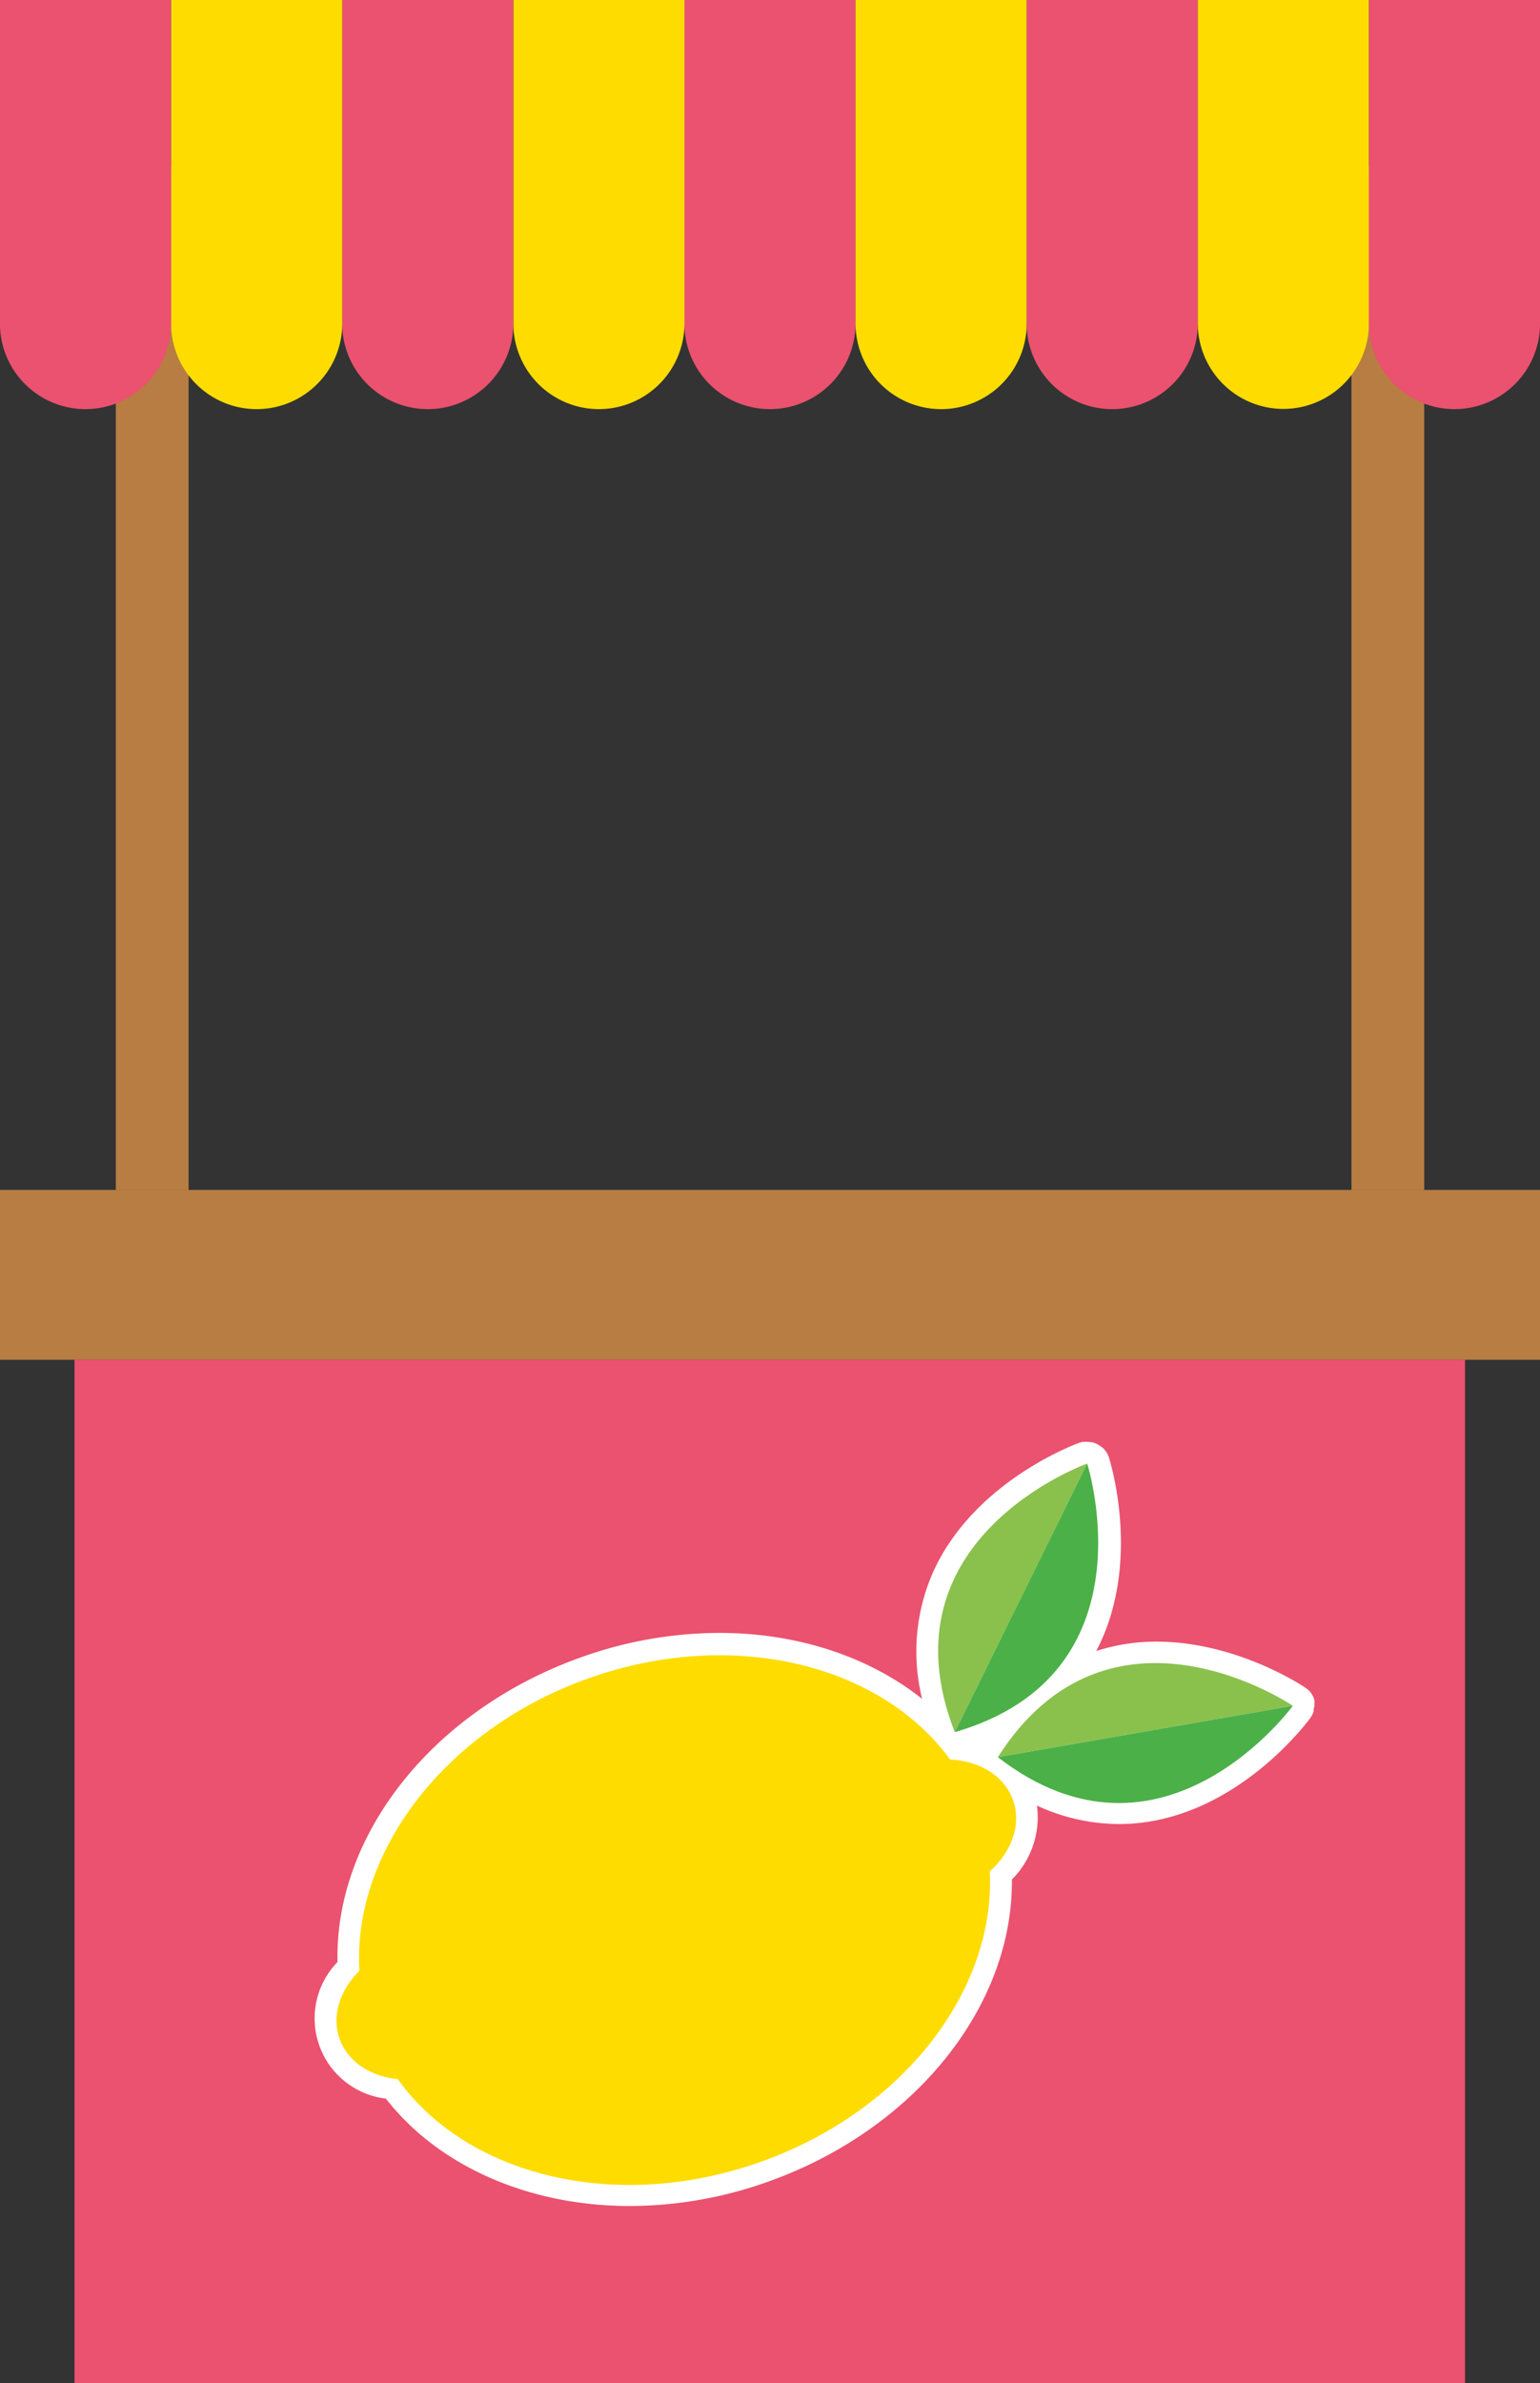 <svg id="Layer_1" data-name="Layer 1" xmlns="http://www.w3.org/2000/svg" viewBox="0 0 213.77 330.69"><rect x="0" y="0" width="213.77" height="330.69" fill="#333333" stroke="none"/><defs><style>.cls-1{fill:#b77d42;}.cls-2{fill:#ea526f;}.cls-3{fill:#fedc00;}.cls-4{fill:#fff;}.cls-5{fill:#8ac14d;}.cls-6{fill:#4bb048;}</style></defs><title>lemonade_stand</title><rect class="cls-1" y="165.11" width="213.77" height="23.57"/><rect class="cls-2" x="252.22" y="198.6" width="142.01" height="193.02" transform="translate(401.96 -63.55) rotate(90)"/><rect class="cls-1" x="338.02" y="124.48" width="142.01" height="10.1" transform="translate(322.18 -314.92) rotate(90)"/><rect class="cls-1" x="166.5" y="124.48" width="142.01" height="10.1" transform="translate(150.66 -143.4) rotate(90)"/><path class="cls-2" d="M294.88,51.93h44.89a11.88,11.88,0,0,1,11.88,11.88v0a11.88,11.88,0,0,1-11.88,11.88H294.88a0,0,0,0,1,0,0V51.93A0,0,0,0,1,294.88,51.93Z" transform="translate(170.69 -294.88) rotate(90)"/><path class="cls-3" d="M271.13,51.93H316A11.88,11.88,0,0,1,327.9,63.81v0A11.88,11.88,0,0,1,316,75.68H271.13a0,0,0,0,1,0,0V51.93A0,0,0,0,1,271.13,51.93Z" transform="translate(146.94 -271.13) rotate(90)"/><path class="cls-2" d="M247.37,51.93h44.89a11.88,11.88,0,0,1,11.88,11.88v0a11.88,11.88,0,0,1-11.88,11.88H247.37a0,0,0,0,1,0,0V51.93a0,0,0,0,1,0,0Z" transform="translate(123.19 -247.37) rotate(90)"/><path class="cls-3" d="M223.62,51.93h44.89a11.88,11.88,0,0,1,11.88,11.88v0a11.88,11.88,0,0,1-11.88,11.88H223.62a0,0,0,0,1,0,0V51.93A0,0,0,0,1,223.62,51.93Z" transform="translate(99.44 -223.62) rotate(90)"/><path class="cls-2" d="M199.87,51.93h44.89a11.88,11.88,0,0,1,11.88,11.88v0a11.88,11.88,0,0,1-11.88,11.88H199.87a0,0,0,0,1,0,0V51.93A0,0,0,0,1,199.87,51.93Z" transform="translate(75.68 -199.87) rotate(90)"/><path class="cls-3" d="M318.63,51.93h44.89A11.88,11.88,0,0,1,375.4,63.81v0a11.88,11.88,0,0,1-11.88,11.88H318.63a0,0,0,0,1,0,0V51.93A0,0,0,0,1,318.63,51.93Z" transform="translate(194.45 -318.63) rotate(90)"/><path class="cls-2" d="M342.39,51.93h44.89a11.88,11.88,0,0,1,11.88,11.88v0a11.88,11.88,0,0,1-11.88,11.88H342.39a0,0,0,0,1,0,0V51.93A0,0,0,0,1,342.39,51.93Z" transform="translate(218.2 -342.39) rotate(90)"/><path class="cls-3" d="M366.14,51.93H411a11.88,11.88,0,0,1,11.88,11.88v0A11.88,11.88,0,0,1,411,75.68H366.14a0,0,0,0,1,0,0V51.93A0,0,0,0,1,366.14,51.93Z" transform="translate(241.95 -366.14) rotate(90)"/><path class="cls-2" d="M389.89,51.93h44.89a11.88,11.88,0,0,1,11.88,11.88v0a11.88,11.88,0,0,1-11.88,11.88H389.89a0,0,0,0,1,0,0V51.93A0,0,0,0,1,389.89,51.93Z" transform="translate(265.71 -389.89) rotate(90)"/><path class="cls-4" d="M398.84,272.25V272a1.48,1.48,0,0,0,0-.21,1.43,1.43,0,0,0,0-.22,1.7,1.7,0,0,0,0-.22,1.52,1.52,0,0,0-.06-.2c0-.08-.05-.15-.08-.22a1.51,1.51,0,0,0-.09-.18,2.26,2.26,0,0,0-.11-.22s0,0,0,0a1.33,1.33,0,0,0-.14-.19l-.07-.11a2.76,2.76,0,0,0-.29-.3l-.06-.06-.27-.21,0,0c-.39-.27-9.61-6.45-20.76-6.45a27.18,27.18,0,0,0-8.36,1.3c6.37-12.13,1.94-26.29,1.75-26.89l-.06-.15-.09-.22a1.28,1.28,0,0,0-.11-.2l-.11-.19-.15-.19a.64.64,0,0,0-.1-.13l0,0a2.93,2.93,0,0,0-.42-.37L369,236a3.18,3.18,0,0,0-.4-.23l-.12-.06a3.27,3.27,0,0,0-.53-.17h-.09l-.33-.05h-.23a3.73,3.73,0,0,0-.47,0l-.14,0a1.68,1.68,0,0,0-.32.09l-.08,0c-.59.21-14.62,5.34-20.34,17.88a27.31,27.31,0,0,0-1.57,17.69c-7.32-5.82-17.28-9.15-28.12-9.15a57.32,57.32,0,0,0-19.13,3.35c-20.53,7.27-34.28,24.54-33.9,42.32a11.21,11.21,0,0,0,6.72,18.95c7.27,9.35,19.81,14.9,33.85,14.9h0a57.28,57.28,0,0,0,19.13-3.35c20.34-7.21,34.08-24.31,33.91-41.95a12.22,12.22,0,0,0,3.48-10.26,27.26,27.26,0,0,0,11.38,2.56c15.68,0,26.14-14.13,26.58-14.73a1,1,0,0,0,.08-.14,1.48,1.48,0,0,0,.13-.21,1.24,1.24,0,0,0,.1-.2,1.67,1.67,0,0,0,.08-.2,2.17,2.17,0,0,0,.07-.24.88.88,0,0,0,0-.15v0a2.17,2.17,0,0,0,0-.25A1.36,1.36,0,0,0,398.84,272.25Z" transform="translate(-216.38 -35.42)"/><path class="cls-3" d="M357,285.21c-1.2-3.39-4.67-5.46-8.73-5.64-9.64-13.25-30.22-18.35-50.15-11.29s-32.85,24.17-31.85,40.61c-2.7,2.65-3.89,6.22-2.75,9.43s4.3,5.23,8.07,5.59c9.57,13.41,30.28,18.61,50.31,11.51s32.71-24,31.87-40.34C356.81,292.39,358.21,288.59,357,285.21Z" transform="translate(-216.38 -35.42)"/><path class="cls-5" d="M367.29,238.5s-28.91,10.33-18.38,37.27Z" transform="translate(-216.38 -35.42)"/><path class="cls-6" d="M367.29,238.5s9.4,29.23-18.38,37.27Z" transform="translate(-216.38 -35.42)"/><path class="cls-5" d="M395.84,272.11s-25.4-17.26-40.95,7.13Z" transform="translate(-216.38 -35.42)"/><path class="cls-6" d="M395.84,272.11s-18.07,24.83-40.95,7.13Z" transform="translate(-216.38 -35.42)"/></svg>